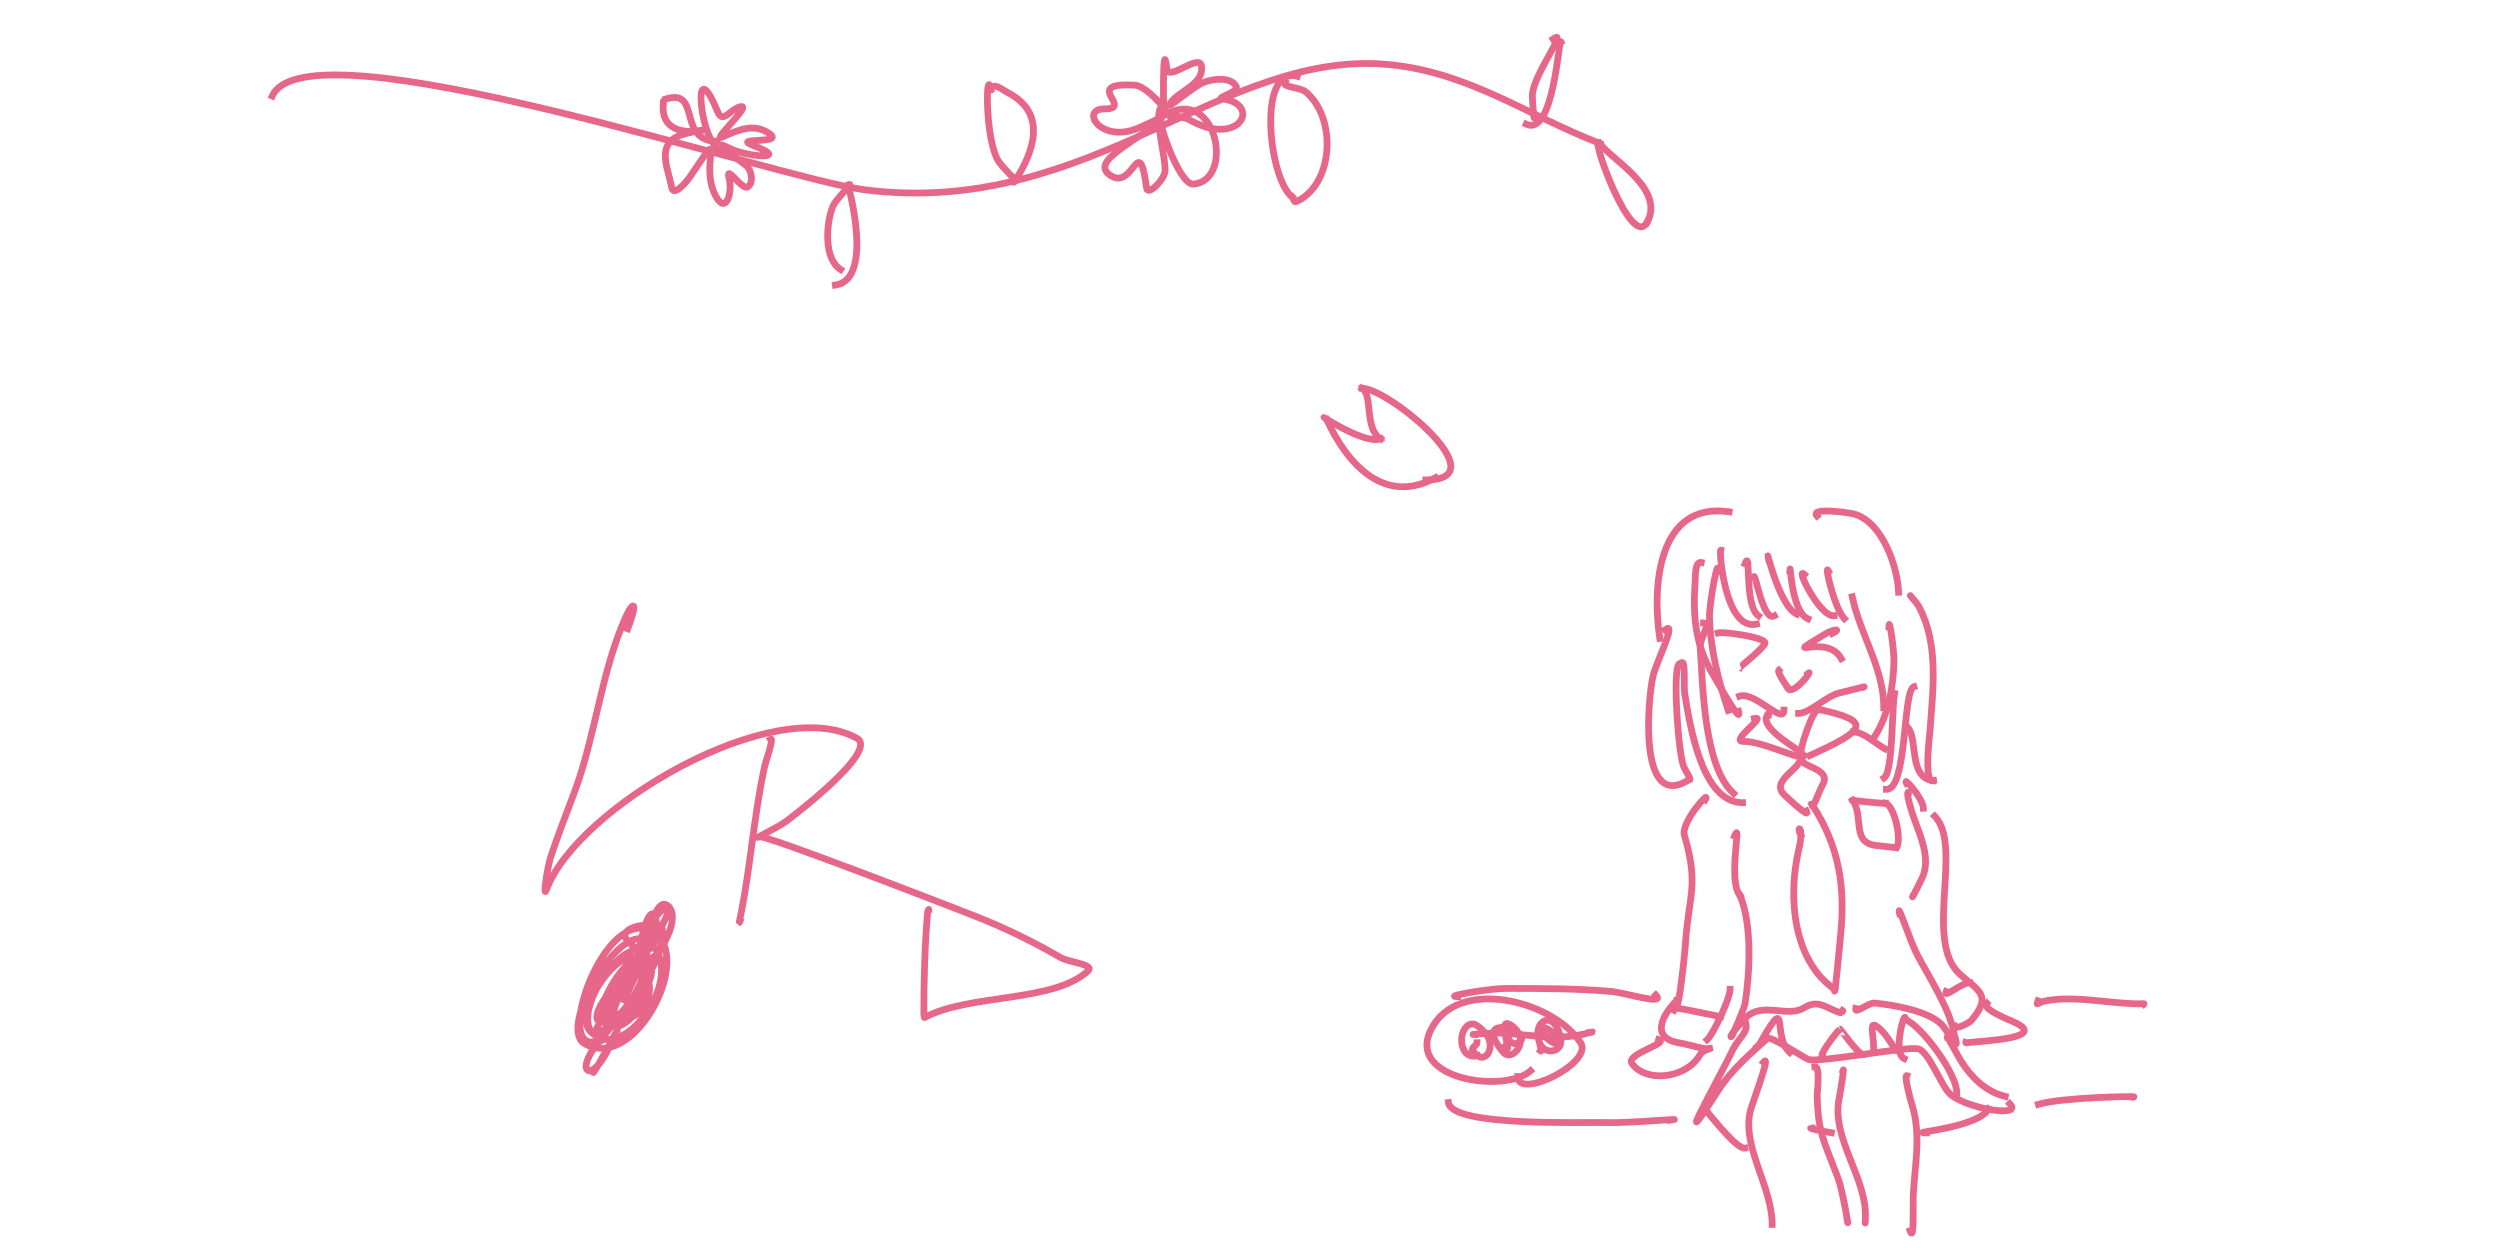 <?xml version="1.0" standalone="no"?>

<svg xmlns="http://www.w3.org/2000/svg"
     xmlns:xlink="http://www.w3.org/1999/xlink"
     width="737.28pt" height="368.64pt"
     viewBox="0 0 560 368.64">
   <style>
   g {
      @media (prefers-color-scheme: light) {
         stroke: #e66789;
      }
      @media (prefers-color-scheme: dark) {
         stroke: #fcfcfc;
      }
   }
   </style>
   <g fill="none" stroke="#e66789" stroke-width="2.0" stroke-linecap="square"
      stroke-linejoin="bevel">
      <path transform="translate(-8.347, 18.727)"
         d="M0 9.599C10.203 -13.265 148.583 33.938 174.758 37.253C241.335 45.684 280.584 -4.855 330.01 0.382C353.359 2.855 370.36 15.412 391.464 23.536" />
      <path transform="translate(382.598, 42.025)"
         d="M0.519 0.238C-2.685 -3.205 9.809 31.962 14.486 23.571" />
      <path transform="translate(383.116, 42.263)"
         d="M0 0C3.277 4.715 19.502 13.38 13.967 23.333" />
      <path transform="translate(363.268, 11.001)"
         d="M6.127 0.522C10.985 -2.887 0 11.302 0 17.236C0 19.304 0.59 25.479 0.59 23.411" />
      <path transform="translate(361.457, 12.271)"
         d="M10.241 0.046C9.565 -1.325 8.19 28.169 0 24.347" />
      <path transform="translate(286.111, 22.281)"
         d="M7.814 0.224C-3.943 -3.033 -0.736 30.245 6.343 35.861" />
      <path transform="translate(290.117, 24.049)"
         d="M0.231 0C-1.214 1.717 4.529 1.569 6.259 2.998C15.404 10.552 14.625 29.429 4.347 35.019C2.7 35.915 3.105 35.261 2.337 34.093" />
      <path transform="translate(202.553, 24.949)"
         d="M1.005 1.348C-0.511 -5.728 -0.765 17.071 3.503 22.916C4.8 24.69 9.384 29.434 8.061 27.68" />
      <path transform="translate(203.558, 25.426)"
         d="M0 0.871C0.909 -1.275 3.523 1.127 4.997 1.886C16.966 8.049 12.463 19.597 7.202 27.864C6.561 28.871 6.475 28.189 7.056 27.202" />
      <path transform="translate(155.444, 54.384)"
         d="M6.016 0.185C8.305 -1.04 2.465 4.123 1.508 6.536C-0.407 11.364 -1.292 21.83 3.81 25.104" />
      <path transform="translate(157.736, 54.558)"
         d="M3.724 0.011C3.557 -0.635 11.702 27.808 0 29.517" />
      <path transform="translate(233.867, 25.046)"
         d="M20.803 8.133C23.618 8.133 16.168 11.389 13.601 12.543C2.207 17.667 -4.275 7.073 3.211 7.073C12.227 7.073 -3.849 -0.763 12.08 0.061C15.438 0.234 20.989 6.596 22.569 9.412" />
      <path transform="translate(237.204, 17.55)"
         d="M17.465 15.628C17.282 19.543 16.871 -8.837 18.299 2.837C18.746 6.496 27.928 -2.024 28.492 1.999C29.283 7.636 20.76 9.531 19.082 13.334C18.522 14.604 26.127 7.903 29.179 6.718C31.654 5.757 37.062 4.926 38.735 7.909C39.646 9.532 32.675 11.333 34.52 11.57C46.522 13.113 39.704 26.246 24.865 17.745C23.111 16.74 17.343 16.468 19.182 15.628C33.235 9.212 38.079 35.702 26.091 36.754C22.459 37.072 16.903 22.069 16.535 18.626C16.383 17.207 17.099 13.112 16.388 14.349C14.598 17.463 17.945 28.88 17.76 32.83C17.644 35.316 12.668 40.409 12.32 37.945C9.869 20.573 8.623 39.22 1.392 34.019C-5.217 29.265 13.648 22.819 17.465 15.628" />
      <path transform="translate(106.917, 26.306)"
         d="M17.593 18.738C16.528 20.363 15.192 16.369 14.456 15.341C10.619 9.986 9 -10.393 16.122 6.696C17.666 10.398 19.667 5.834 22.885 5.152C26.33 4.422 14.118 15.554 17.348 14.15C22.015 12.121 26.719 9.768 31.461 13.179C35.754 16.267 20.009 14.072 26.512 16.575C38.385 21.145 24.486 19.952 19.65 17.458C12.823 13.937 22.798 21.139 24.552 22.573C25.994 23.752 26.901 27.524 24.944 28.836C23.255 29.969 18.169 21.475 19.504 26.5C20.514 30.303 18.536 37.54 15.339 31.175C10.57 21.684 19.314 9.055 7.792 26.015C6.942 27.266 3.084 31.883 2.548 29.013C1.433 23.053 -2.665 15.516 6.418 13.179C21.62 9.267 -1.673 18.288 0.097 4.049C0.105 3.982 0.053 3.139 0.097 3.123C11.748 -1.067 3.679 15.384 16.023 15.384" />
      <path transform="translate(302.648, 123.77)"
         d="M0 0C5.764 12.576 16.728 25.504 32.051 17.111" />
      <path transform="translate(301.803, 123.146)"
         d="M0.844 0.623C-3.716 -2.657 11.437 8.169 16.724 6.268" />
      <path transform="translate(313.037, 114.507)"
         d="M0 0C3.269 1.896 0.64 12.072 5.49 14.908" />
      <path transform="translate(313.037, 114.507)"
         d="M0 0C7.832 0 40.617 27.038 18.819 27.038" />
      <path transform="translate(72.087, 178.683)"
         d="M24.391 6.745C27.596 -1.559 25.965 -1.466 23.9 3.084C16.567 19.239 14.901 38.497 8.561 55.259C6.212 61.471 3.813 67.662 1.702 73.96C0.665 77.053 -0.708 86.721 0.427 83.662C9.397 59.481 67.451 25.485 91.97 39.029C98.761 42.78 72.212 62.699 71.144 63.506C68.716 65.341 60.462 69.306 63.252 68.093C64.855 67.397 120.105 88.866 126.324 91.293C135.363 94.822 143.701 98.902 152.101 103.731C154.679 105.212 162.285 105.695 160.089 107.7C149.834 117.063 125.04 114.305 111.915 121.417C111.852 121.451 111.719 120.422 111.719 120.269C111.719 110.648 111.998 99.904 112.848 90.233C112.859 90.102 113.19 89.37 113.19 89.529" />
      <path transform="translate(129.366, 217.959)"
         d="M9.208 0.061C10.408 -0.75 7.784 6.714 7.494 8.045C4.283 22.76 3.337 37.897 0.29 52.679C0.196 53.134 -0.282 54.952 0.24 53.693" />
      <path transform="translate(81.779, 266.676)"
         d="M7.298 39.952C7.1 40.49 5.068 40.558 4.455 40.613C-6.398 41.591 7.423 2.557 20.776 7.489C35.692 12.999 17.122 50.331 1.858 41.01C-5.803 36.331 12.167 5.039 20.531 10.843C32.735 19.311 15.233 45.709 5.093 38.716C-2.684 33.353 12.168 10.663 19.06 13.664C26.132 16.744 9.355 41.543 4.162 37.921C-2.383 33.356 11.926 11.573 17.834 16.356C22.797 20.374 13.604 31.435 10.975 33.997C-8.961 53.422 29.063 0.958 19.01 24.868C18.188 26.822 16.818 28.5 15.286 29.939C-3.862 47.936 13.734 9.868 20.382 16.442C28.051 24.027 0.677 42.821 6.368 30.512C8.159 26.639 19.995 10.031 20.186 22.266C20.265 27.319 17.546 33.337 12.739 35.673C8.013 37.969 11.052 29.425 11.905 27.911C22.737 8.677 25.139 34.153 13.031 33.689C9.987 33.572 7.322 31.786 8.474 28.484C9.261 26.229 16.366 15.261 19.452 16.929C24.28 19.54 15.288 35.411 10.729 33.248C8.35 32.118 10.669 27.46 11.367 26.102C28.177 -6.612 5.172 46.523 17.1 21.03C17.785 19.566 21.924 12.604 20.677 18.428C17.041 35.41 20.43 -5.592 26.755 0.653C28.641 2.516 27.765 6.198 26.901 8.327C20.797 23.375 14.281 13.879 21.853 4.976C37.1 -12.953 12.326 31.105 19.551 7.138C23.802 -6.964 25.957 18.324 17.393 13.048C3.598 4.551 36.497 3.882 20.531 11.107C20.354 11.188 23.457 5.941 23.962 6.962C28.402 15.941 9.773 35.674 4.946 42.201C-0.634 49.748 4.096 52.737 9.013 42.642C17.317 25.591 3.016 53.968 4.651 49.036" />
      <path transform="translate(400.062, 150.678)"
         d="M21.231 0.259C0.343 -2.802 -1.586 21.979 0.795 37.617" />
      <path transform="translate(397.542, 185.309)"
         d="M4.882 0.427C8.52 -2.369 2.564 9.307 1.404 13.746C-0.198 19.875 -3.327 54.272 11.793 44.708" />
      <path transform="translate(405.663, 195.67)"
         d="M1.368 0.079C-1.349 -1.673 0.544 26.206 2.202 30.289C3.019 32.303 4.932 34.498 3.673 34.347" />
      <path transform="translate(407.031, 195.372)"
         d="M0 0.376C1.579 -1.955 0.818 7.225 1.176 9.284C2.58 17.366 5.928 41.348 18.231 41.348" />
      <path transform="translate(412.761, 183.707)"
         d="M0.986 0C3.361 0 -0.161 4.688 0.006 7.058C0.78 18.021 0.983 42.306 9.855 50.278" />
      <path transform="translate(411.054, 165.869)"
         d="M2.005 0.021C0.12 -0.346 0.322 4.275 0.241 5.446C-0.462 15.61 0.118 24.11 5.436 33.011C7.706 36.811 14.084 48.205 13.032 43.904" />
      <path transform="translate(415.502, 167.526)"
         d="M2.41 0.965C2.71 -3.783 -0.174 10.281 0.008 15.036C0.359 24.164 2.636 33.358 5.545 41.983" />
      <path transform="translate(418.742, 162.271)"
         d="M0.101 0C-0.49 -0.097 1.326 23.887 10.637 21.789" />
      <path transform="translate(425.997, 165.361)"
         d="M0 0.88C1.903 -4.046 -0.394 13.185 3.922 16.229" />
      <path transform="translate(432.714, 163.949)"
         d="M0.241 1.103C-1.056 -4.777 3.047 14.656 8.525 17.156" />
      <path transform="translate(439.229, 167.778)"
         d="M0 0.625C0.169 -3.285 0.097 12.338 5.292 14.695" />
      <path transform="translate(428.644, 170.013)"
         d="M0 0.065C0.4 -1.087 2.669 13.42 5.979 11.62" />
      <path transform="translate(442.821, 169.108)"
         d="M0.672 0.31C-2.288 -2.351 5.239 13.008 9.444 12.483" />
      <path transform="translate(450.244, 168.059)"
         d="M0.355 0.387C-1.057 -2.451 2.005 11.126 5.011 14.369" />
      <path transform="translate(418.058, 186.579)"
         d="M0 0.084C1.545 -0.41 14.034 1.376 13.82 3.084C13.66 4.368 6.233 10.307 6.274 10.316" />
      <path transform="translate(443.544, 185.784)"
         d="M8.181 1.009C11.203 -0.518 8.368 -0.204 6.025 1.231C-8.043 9.85 6.334 0.453 10.828 8.463" />
      <path transform="translate(424.379, 205.147)"
         d="M0 0.171C4.282 -1.429 13.086 8.845 13.086 4.274" />
      <path transform="translate(441.777, 202.494)"
         d="M0 7.896C3.303 7.896 8.216 2.683 12.252 1.809C13.764 1.482 19.709 -0.068 19.553 0.002" />
      <path transform="translate(435.877, 197.689)"
         d="M0.068 0C-0.477 0.488 2.419 4.851 3.01 5.468" />
      <path transform="translate(438.887, 198.389)"
         d="M0 4.769C1.802 6.392 7.476 -1.408 5.684 0.226" />
      <path transform="translate(457.607, 175.988)"
         d="M0 0C2.261 10.967 9.31 21.008 9.31 32.726" />
      <path transform="translate(464.369, 184.137)"
         d="M4.068 0.716C4.068 -2.817 5.658 7.683 5.537 11.214C5.288 18.491 3.981 26.556 0 32.826" />
      <path transform="translate(467.016, 204.525)"
         d="M3.086 0C2.221 3.906 2.69 23.043 0 24.875" />
      <path transform="translate(467.701, 202.539)"
         d="M8.087 0C4.748 1.031 6.234 30.257 0 30.257" />
      <path transform="translate(446.938, 150.699)"
         d="M0.279 1.474C-1.961 -1.218 9.984 0.517 11.403 0.944C19.677 3.43 24.062 16.616 24.34 23.967" />
      <path transform="translate(474.745, 175.656)"
         d="M0.16 0.201C-0.659 -0.785 1.902 2.117 2.512 3.245C8.427 14.192 6.663 27.546 5.846 39.321C5.756 40.605 3.82 55.462 6.776 54.582" />
      <path transform="translate(473.925, 214.492)"
         d="M0 0C3.216 3.407 0.075 14.8 7.596 15.746" />
      <path transform="translate(432.217, 210.412)"
         d="M0.739 0.419C0.952 -0.722 0.044 0.756 0.004 1.433C-0.296 6.517 15.191 12.902 10.099 12.902" />
      <path transform="translate(424.528, 211.809)"
         d="M4.212 0.082C8.193 -0.872 -3.15 6.829 0.88 6.829C5.792 6.829 13.427 10.414 17.787 11.505" />
      <path transform="translate(442.28, 209.17)"
         d="M5.476 0.03C3.894 -0.708 -0.435 12.211 0.035 14.144" />
      <path transform="translate(445.158, 209.201)"
         d="M2.597 0C18.957 3.551 16.122 6.223 0 13.583" />
      <path transform="translate(436.435, 223.314)"
         d="M5.88 0C6.604 3.213 -3.183 6.839 1.079 11.025C3.021 12.932 8.933 18.275 7.646 15.877" />
      <path transform="translate(442.307, 223.314)"
         d="M0.008 0C-0.325 3.033 9.447 3.197 6.577 8.115C5.466 10.019 3.439 16.141 3.439 13.937" />
      <path transform="translate(445.746, 237.251)"
         d="M0 0C8.171 12.471 9.849 24.651 8.43 38.547C8.254 40.27 6.616 58.612 6.616 54.469" />
      <path transform="translate(440.348, 244.406)"
         d="M2.066 1.798C0.511 -0.975 3.244 -1.216 1.528 5.987C-1.948 20.578 0.085 39.099 12.014 47.314" />
      <path transform="translate(457.566, 236.007)"
         d="M0.187 0.007C-1.459 -0.096 8.277 0.97 9.842 0.89" />
      <path transform="translate(457.753, 236.014)"
         d="M0 0C3.492 5.093 -0.809 13.115 7.891 13.409C8.425 13.427 12.987 14.128 12.987 13.894" />
      <path transform="translate(467.408, 236.897)"
         d="M0 0C2.571 0.65 4.819 10.445 3.332 13.011" />
      <path transform="translate(457.999, 215.86)"
         d="M0 0C2.97 0 6.75 3.628 9.263 4.984" />
      <path transform="translate(473.421, 230.471)"
         d="M0.212 0.56C-1.23 -2.01 5.161 4.936 5.161 7.882" />
      <path transform="translate(473.941, 233.589)"
         d="M0.23 0C-0.697 0 1.466 6.586 1.651 7.101C3.688 12.783 6.563 18.902 4.69 24.346C4.22 25.71 1.176 31.491 1.455 30.873" />
      <path transform="translate(458.61, 268.579)"
         d="M12.963 0.868C12.014 -3.344 16.074 8.942 18.059 12.776C21.364 19.16 27.827 29.007 29.037 36.283C29.127 36.825 29.944 38.942 29.625 39.372C29.43 39.634 26.197 34.371 25.362 33.55C21.126 29.384 11.028 27.815 5.66 27.242C3.72 27.035 -0.365 30.743 0.026 28.831" />
      <path transform="translate(405.954, 235.15)"
         d="M8.281 0.733C10.257 -2.788 1.02 7.31 2.156 11.185C6.511 26.046 3.425 28.645 2.449 43.338C2.08 48.884 0 65.392 0 59.833" />
      <path transform="translate(401.317, 294.983)"
         d="M4.637 0C1.644 2.81 -4.744 11.268 5.959 12.703C7.157 12.863 14.143 14.891 14.143 14.29" />
      <path transform="translate(414.823, 291.763)"
         d="M0 14.865C1.792 13.228 6.763 2.671 6.763 0" />
      <path transform="translate(404.243, 297.219)"
         d="M0.779 0.719C-3.339 -1.405 9.994 1.77 14.55 2.617" />
      <path transform="translate(392.447, 306.583)"
         d="M8.067 0C11.436 1.041 -1.871 4.266 0.225 7.101C4.285 12.591 14.87 11.454 19.29 5.91C20.842 3.963 19.977 3.862 23.014 2.69" />
      <path transform="translate(422.911, 245.57)"
         d="M0 0.986C2.296 -4.439 -2.175 14.077 1.617 18.584" />
      <path transform="translate(421.812, 264.155)"
         d="M2.716 0C6.302 8.46 5.619 22.777 4.185 31.754C3.938 33.303 0.322 41.751 0.069 41.633C-0.646 41.299 4.408 35.975 4.627 35.769C9.425 31.234 16.918 36.058 21.632 33.033C25.82 30.347 28.375 33.331 32.218 34.489C32.53 34.584 33.204 34.023 32.952 33.871" />
      <path transform="translate(411.64, 301.687)"
         d="M14.553 0C15.461 2.577 12.279 4.775 10.926 7.542C5.742 18.148 -8.153 42.652 6.565 19.715C10.34 13.832 15.845 9.113 20.973 4.542C21.845 3.765 31.572 10.113 32.931 10.717C35.697 11.946 62.724 6.633 65.617 7.674C68.509 8.714 72.069 17.844 74.342 20.465C78.359 25.095 96.724 28.186 92.424 23.816" />
      <path transform="translate(485.635, 305.766)"
         d="M0.002 0.022C-0.094 -0.411 3.106 5.644 4.12 7.256C7.093 11.983 11.504 16.284 17.107 17.577" />
      <path transform="translate(471.445, 299.998)"
         d="M1.843 0.675C1.843 -3.165 -2.028 10.563 1.451 12.186" />
      <path transform="translate(473.288, 300.673)"
         d="M0 0C4.674 1.849 15.143 15.789 15.143 21.567" />
      <path transform="translate(448.661, 303.496)"
         d="M0.223 8.07C-1.11 8.07 3.898 1.279 5.369 0C5.414 -0.04 10.727 7.452 12.082 7.452" />
      <path transform="translate(463.492, 302.309)"
         d="M0.436 6.964C0.436 2.105 -1.615 -2.9 3.18 2.025C4.684 3.571 7.961 9.198 6.906 7.317" />
      <path transform="translate(429.477, 300.34)"
         d="M0 8.36C0.325 8.711 1.855 5.683 2.205 5.097C9.38 -6.891 4.553 5.416 9.702 10.036" />
      <path transform="translate(453.396, 315.496)"
         d="M1.515 0.174C1.997 -1.27 0.684 6.71 0.339 8.465C-2.019 20.461 8.724 31.972 8.081 43.924C8.076 44.032 8.034 45.523 8.034 45.115" />
      <path transform="translate(473.466, 317.199)"
         d="M0.264 0.012C-0.731 -0.346 1.394 7.429 1.635 8.172C4.494 16.967 2.745 25.413 2.176 34.547C1.942 38.303 2.522 49.315 1.194 45.793" />
      <path transform="translate(446.58, 314.607)"
         d="M0 0.002C1.706 -0.147 0.651 7.308 0.687 8.69C0.97 19.485 2.55 21.497 6.812 32.773C8.318 36.758 10.339 49.441 9.556 45.254" />
      <path transform="translate(427.094, 312.847)"
         d="M4.343 0.395C6.664 -2.474 1.599 11.137 0.766 13.716C-2.734 24.556 6.891 36.666 6.891 48.248" />
      <path transform="translate(414.282, 327.213)"
         d="M0.003 0.011C-0.174 -0.415 9.015 11.798 11.665 11.389" />
      <path transform="translate(445.345, 332.649)"
         d="M0.401 0C-1.552 0 4.163 1.073 6.087 1.411" />
      <path transform="translate(478.238, 327.004)"
         d="M1.225 7.101C-5.343 7.101 16.497 5.787 19.602 0" />
      <path transform="translate(481.913, 240.69)"
         d="M0 0C8.544 8.785 -3.357 36.893 7.45 46.619C12.962 51.58 17.12 52.817 10.781 60.291C10.232 60.939 6.109 63.149 5.832 61.923" />
      <path transform="translate(485.185, 289.823)"
         d="M0.11 2.602C-0.839 4.889 4.592 0 7.069 0" />
      <path transform="translate(491.073, 295.866)"
         d="M6.229 0C4.636 1.593 11.765 4.468 13.776 5.337C25.4 10.363 4.707 11.118 1.181 11.555C0.907 11.588 -0.077 11.845 0.005 11.555" />
      <path transform="translate(512.135, 294.596)"
         d="M0.259 0.564C-0.38 2.3 0.082 1.051 2.564 0.564C11.031 -1.099 21.569 1.447 30.252 1.447C30.662 1.447 31.783 1.263 31.477 1.535" />
      <path transform="translate(512.494, 323.417)"
         d="M28.179 0.057C28.848 -0.156 7.167 0.155 0 2.263" />
      <path transform="translate(338.52, 325.15)"
         d="M65.425 5.206C71.538 4.417 53.108 6.142 46.949 5.912C40.67 5.677 0.859 7.285 0 0" />
      <path transform="translate(340.294, 291.498)"
         d="M59.387 1.94C62.459 5.17 50.499 1.26 46.057 0.883C35.7 0.003 25.47 0 15.085 0C10.312 0 -3.802 2.427 0.972 2.427" />
      <path transform="translate(342.413, 301.972)"
         d="M4.683 9.374C-1.172 10.788 -1.275 0.737 2.919 0.023C4.265 -0.206 5.591 1.343 6.449 2.14C11.081 6.446 6.529 13.378 3.214 7.699C2.788 6.969 4.536 6.381 4.536 5.536" />
      <path transform="translate(351.776, 301.844)"
         d="M3.357 6.768C6.339 10.6 0.218 -3.25 5.513 0.724C11.287 5.058 5.444 11.584 2.868 8.443C-7.561 -4.274 14.385 2.906 6.738 5.93C5.708 6.337 3.273 4.123 4.29 3.681" />
      <path transform="translate(364.867, 300.877)"
         d="M0.852 9.057C1.853 9.916 -3.454 -2.782 5.166 4.162C9.998 8.054 2.184 11.857 0.363 6.191C-1.428 0.618 3.868 -3.009 6.242 3.412C9.403 11.961 -1.248 2.713 1.98 3.457" />
      <path transform="translate(345.721, 304.33)"
         d="M34.406 0.18C35.774 0.114 35.414 -0.131 34.701 0.092C26.048 2.806 17.41 0.837 8.629 0.355C5.934 0.207 -2.155 0.796 0.544 0.796" />
      <path transform="translate(332.167, 294.59)"
         d="M30.562 21.21C23.073 27.911 -5.861 23.873 1.061 9.345C8.823 -6.948 37.379 0.544 45.362 12.964C49.158 18.868 26.789 29.905 26.789 22.886" />
   </g>
</svg>